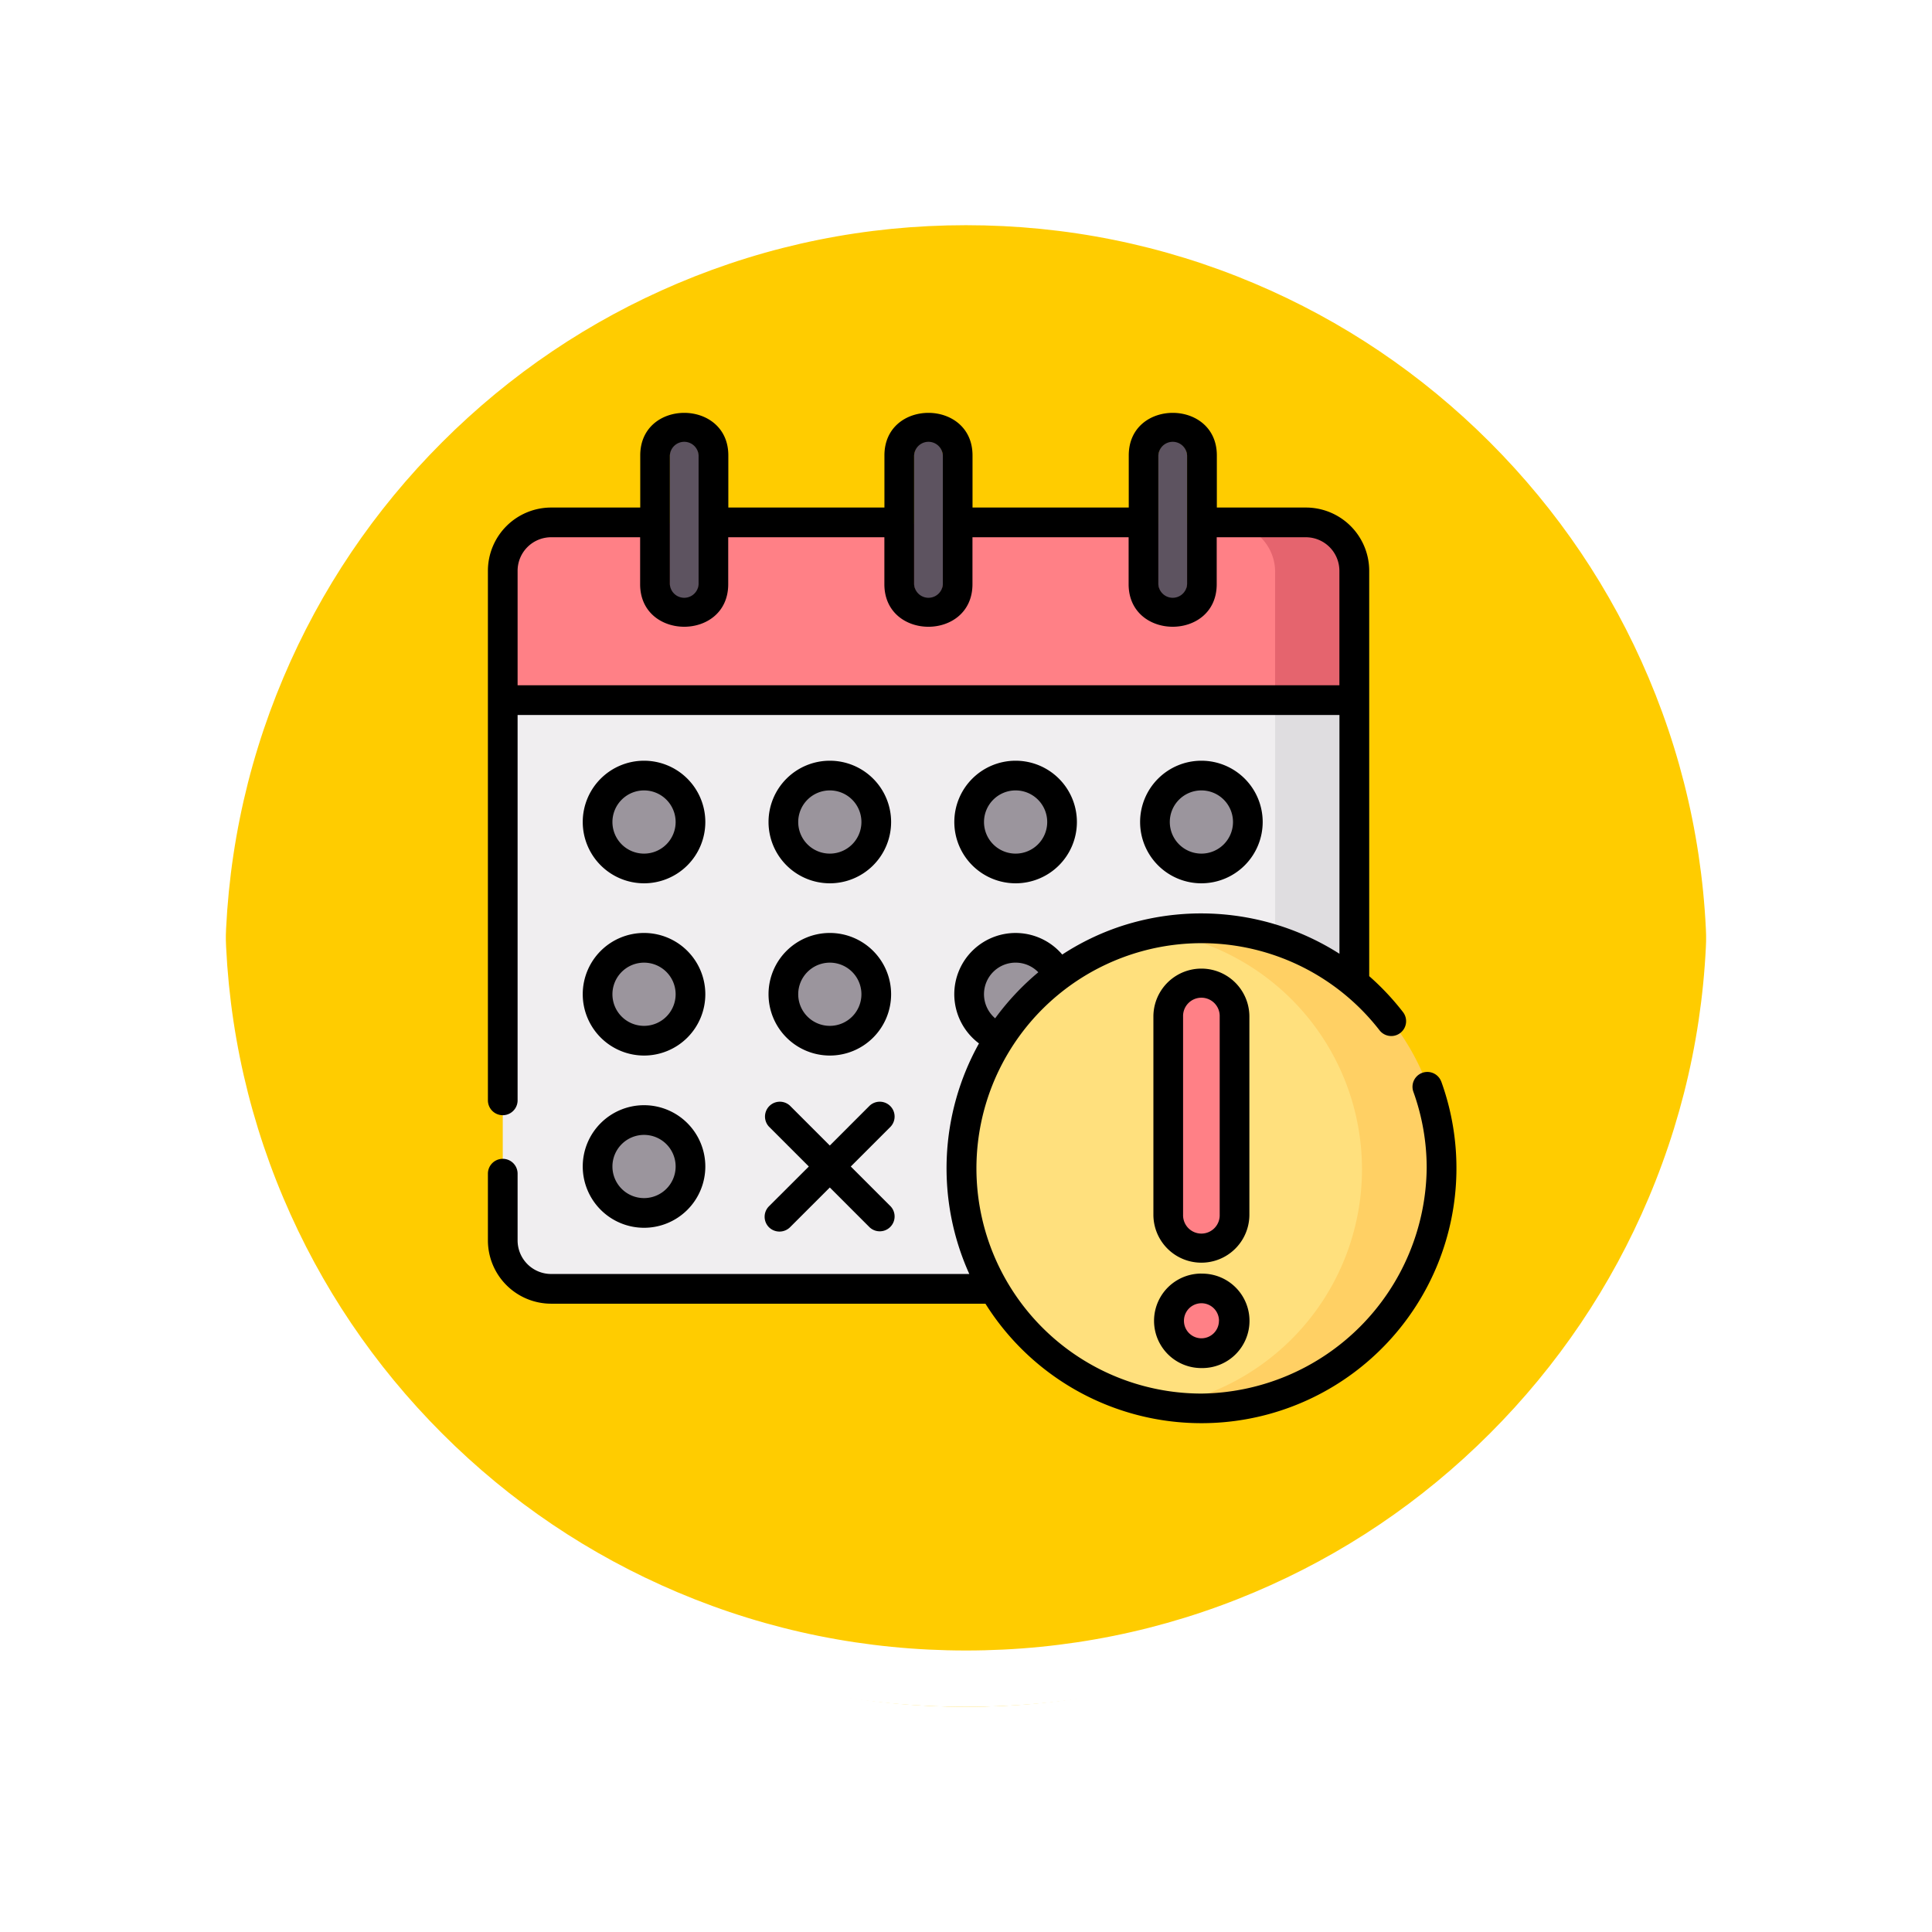 <svg xmlns="http://www.w3.org/2000/svg" xmlns:xlink="http://www.w3.org/1999/xlink" width="102.949" height="102.949" viewBox="0 0 102.949 102.949">
  <defs>
    <filter id="Trazado_874925" x="0" y="0" width="102.949" height="102.949" filterUnits="userSpaceOnUse">
      <feOffset dy="3" input="SourceAlpha"/>
      <feGaussianBlur stdDeviation="3" result="blur"/>
      <feFlood flood-opacity="0.161"/>
      <feComposite operator="in" in2="blur"/>
      <feComposite in="SourceGraphic"/>
    </filter>
  </defs>
  <g id="Grupo_1115734" data-name="Grupo 1115734" transform="translate(-276.051 -5863)">
    <g transform="matrix(1, 0, 0, 1, 276.05, 5863)" filter="url(#Trazado_874925)">
      <g id="Trazado_874925-2" data-name="Trazado 874925" transform="translate(9 6)" fill="#fc0">
        <path d="M 42.474 83.449 C 36.942 83.449 31.576 82.366 26.526 80.23 C 21.647 78.166 17.265 75.212 13.501 71.448 C 9.738 67.685 6.783 63.303 4.719 58.424 C 2.583 53.373 1.5 48.007 1.5 42.475 C 1.5 36.942 2.583 31.576 4.719 26.526 C 6.783 21.647 9.738 17.265 13.501 13.501 C 17.265 9.738 21.647 6.783 26.526 4.719 C 31.576 2.583 36.942 1.5 42.474 1.5 C 48.007 1.5 53.373 2.583 58.423 4.719 C 63.302 6.783 67.684 9.738 71.448 13.501 C 75.211 17.265 78.166 21.647 80.23 26.526 C 82.366 31.576 83.449 36.942 83.449 42.474 C 83.449 48.007 82.366 53.373 80.23 58.424 C 78.166 63.303 75.211 67.685 71.448 71.448 C 67.684 75.212 63.302 78.166 58.423 80.23 C 53.373 82.366 48.007 83.449 42.474 83.449 Z" stroke="none"/>
        <path d="M 42.474 3 C 37.144 3 31.975 4.043 27.11 6.101 C 22.41 8.089 18.188 10.936 14.562 14.562 C 10.936 18.188 8.089 22.41 6.101 27.11 C 4.043 31.975 3 37.144 3 42.475 C 3 47.805 4.043 52.975 6.101 57.839 C 8.089 62.539 10.936 66.761 14.562 70.387 C 18.188 74.014 22.41 76.86 27.11 78.848 C 31.975 80.906 37.144 81.949 42.474 81.949 C 47.805 81.949 52.974 80.906 57.839 78.848 C 62.539 76.86 66.761 74.014 70.387 70.387 C 74.013 66.761 76.86 62.539 78.848 57.839 C 80.906 52.975 81.949 47.805 81.949 42.474 C 81.949 37.144 80.906 31.975 78.848 27.11 C 76.86 22.41 74.013 18.188 70.387 14.562 C 66.761 10.936 62.539 8.089 57.839 6.101 C 52.974 4.043 47.805 3 42.474 3 M 42.474 -7.62939453125e-06 C 65.932 -7.62939453125e-06 84.949 19.016 84.949 42.474 L 84.949 42.475 C 84.949 65.933 65.932 84.949 42.474 84.949 C 19.016 84.949 0 65.933 0 42.475 L 0 42.474 C 0 19.016 19.016 -7.62939453125e-06 42.474 -7.62939453125e-06 Z" stroke="none" fill="#fff"/>
      </g>
    </g>
    <g id="Trazado_874923" data-name="Trazado 874923" transform="translate(285.051 5869)" fill="none">
      <path d="M42.474,0A42.474,42.474,0,0,1,84.949,42.474h0A42.474,42.474,0,0,1,0,42.475H0A42.474,42.474,0,0,1,42.474,0Z" stroke="none"/>
      <path d="M 42.474 3 C 37.144 3 31.975 4.043 27.11 6.101 C 22.41 8.089 18.188 10.936 14.562 14.562 C 10.936 18.188 8.089 22.41 6.101 27.11 C 4.043 31.975 3 37.144 3 42.475 C 3 47.805 4.043 52.975 6.101 57.839 C 8.089 62.539 10.936 66.761 14.562 70.387 C 18.188 74.014 22.41 76.86 27.11 78.848 C 31.975 80.906 37.144 81.949 42.474 81.949 C 47.805 81.949 52.974 80.906 57.839 78.848 C 62.539 76.86 66.761 74.014 70.387 70.387 C 74.013 66.761 76.86 62.539 78.848 57.839 C 80.906 52.975 81.949 47.805 81.949 42.474 C 81.949 37.144 80.906 31.975 78.848 27.11 C 76.86 22.41 74.013 18.188 70.387 14.562 C 66.761 10.936 62.539 8.089 57.839 6.101 C 52.974 4.043 47.805 3 42.474 3 M 42.474 -7.62939453125e-06 C 65.932 -7.62939453125e-06 84.949 19.016 84.949 42.474 L 84.949 42.475 C 84.949 65.933 65.932 84.949 42.474 84.949 C 19.016 84.949 0 65.933 0 42.475 L 0 42.474 C 0 19.016 19.016 -7.62939453125e-06 42.474 -7.62939453125e-06 Z" stroke="none" fill="#fff"/>
    </g>
    <g id="Grupo_1115735" data-name="Grupo 1115735" transform="translate(291.461 5885)">
      <g id="Grupo_1115597" data-name="Grupo 1115597" transform="translate(11.38 1.504)">
        <g id="Grupo_1115588" data-name="Grupo 1115588" transform="translate(0 4.384)">
          <g id="Grupo_1115587" data-name="Grupo 1115587">
            <path id="Trazado_908254" data-name="Trazado 908254" d="M63.463,94.1a2.586,2.586,0,0,1-2.578,2.578H20.667A2.586,2.586,0,0,1,18.089,94.1V58.423a2.586,2.586,0,0,1,2.578-2.578H60.885a2.586,2.586,0,0,1,2.578,2.578Z" transform="translate(-18.089 -55.845)" fill="#f0eef0"/>
          </g>
        </g>
        <path id="Trazado_908255" data-name="Trazado 908255" d="M388.178,55.845H383.96a2.586,2.586,0,0,1,2.578,2.578V94.1a2.586,2.586,0,0,1-2.578,2.578h4.218a2.586,2.586,0,0,0,2.578-2.578V58.423A2.586,2.586,0,0,0,388.178,55.845Z" transform="translate(-345.381 -51.461)" fill="#dfdde0"/>
        <g id="Grupo_1115590" data-name="Grupo 1115590" transform="translate(0 4.384)">
          <g id="Grupo_1115589" data-name="Grupo 1115589">
            <path id="Trazado_908256" data-name="Trazado 908256" d="M63.463,58.423a2.586,2.586,0,0,0-2.578-2.578H20.667a2.586,2.586,0,0,0-2.578,2.578v6.891H63.463Z" transform="translate(-18.089 -55.845)" fill="#ff8086"/>
          </g>
        </g>
        <path id="Trazado_908257" data-name="Trazado 908257" d="M388.178,55.845H383.96a2.586,2.586,0,0,1,2.578,2.578v6.891h4.218V58.423A2.586,2.586,0,0,0,388.178,55.845Z" transform="translate(-345.381 -51.461)" fill="#e5646e"/>
        <g id="Grupo_1115591" data-name="Grupo 1115591" transform="translate(8.905)">
          <path id="Trazado_908258" data-name="Trazado 908258" d="M103.309,14.264a.766.766,0,0,0-.765.765v6.858a.765.765,0,0,0,1.53,0V15.029A.766.766,0,0,0,103.309,14.264Z" transform="translate(-102.544 -14.264)" fill="#5d5360"/>
          <path id="Trazado_908259" data-name="Trazado 908259" d="M226.738,14.264a.766.766,0,0,0-.765.765v6.858a.765.765,0,0,0,1.53,0V15.029A.766.766,0,0,0,226.738,14.264Z" transform="translate(-212.958 -14.264)" fill="#5d5360"/>
          <path id="Trazado_908260" data-name="Trazado 908260" d="M350.168,14.264a.766.766,0,0,0-.765.765v6.858a.765.765,0,0,0,1.53,0V15.029A.766.766,0,0,0,350.168,14.264Z" transform="translate(-323.373 -14.264)" fill="#5d5360"/>
          <path id="Trazado_908261" data-name="Trazado 908261" d="M104.074,21.888a.765.765,0,0,1-1.53,0V15.03a.765.765,0,0,1,1.53,0Z" transform="translate(-102.544 -14.265)" fill="#5d5360"/>
        </g>
        <circle id="Elipse_11724" data-name="Elipse 11724" cx="2.475" cy="2.475" r="2.475" transform="translate(24.853 27.001)" fill="#9b959d"/>
        <g id="Grupo_1115596" data-name="Grupo 1115596" transform="translate(24.389 25.962)">
          <g id="Grupo_1115592" data-name="Grupo 1115592" transform="translate(0 0)">
            <ellipse id="Elipse_11725" data-name="Elipse 11725" cx="12.797" cy="12.795" rx="12.797" ry="12.795" transform="translate(0 0.087) rotate(-0.195)" fill="#ffe07d"/>
          </g>
          <path id="Trazado_908262" data-name="Trazado 908262" d="M353.212,260.914a12.881,12.881,0,0,0-2.066.174,12.8,12.8,0,0,1,0,25.242,12.8,12.8,0,1,0,2.066-25.415Z" transform="translate(-340.417 -260.869)" fill="#ffd064"/>
          <g id="Grupo_1115595" data-name="Grupo 1115595" transform="translate(11.072 2.99)">
            <g id="Grupo_1115593" data-name="Grupo 1115593" transform="translate(0.034 16.247)">
              <ellipse id="Elipse_11726" data-name="Elipse 11726" cx="1.725" cy="1.725" rx="1.725" ry="1.725" transform="translate(0 0.011) rotate(-0.189)" fill="#ff8086"/>
            </g>
            <g id="Grupo_1115594" data-name="Grupo 1115594">
              <path id="Trazado_908263" data-name="Trazado 908263" d="M357.927,301.16a1.767,1.767,0,0,1-1.766,1.767h0a1.767,1.767,0,0,1-1.767-1.767V290.606a1.767,1.767,0,0,1,1.767-1.767h0a1.767,1.767,0,0,1,1.766,1.767Z" transform="translate(-354.394 -288.839)" fill="#ff8086"/>
            </g>
          </g>
        </g>
        <circle id="Elipse_11727" data-name="Elipse 11727" cx="2.475" cy="2.475" r="2.475" transform="translate(5.053 17.823)" fill="#9b959d"/>
        <circle id="Elipse_11728" data-name="Elipse 11728" cx="2.475" cy="2.475" r="2.475" transform="translate(14.953 17.823)" fill="#9b959d"/>
        <circle id="Elipse_11729" data-name="Elipse 11729" cx="2.475" cy="2.475" r="2.475" transform="translate(24.853 17.823)" fill="#9b959d"/>
        <circle id="Elipse_11730" data-name="Elipse 11730" cx="2.475" cy="2.475" r="2.475" transform="translate(34.753 17.823)" fill="#9b959d"/>
        <circle id="Elipse_11731" data-name="Elipse 11731" cx="2.475" cy="2.475" r="2.475" transform="translate(5.053 27.001)" fill="#9b959d"/>
        <circle id="Elipse_11732" data-name="Elipse 11732" cx="2.475" cy="2.475" r="2.475" transform="translate(14.953 27.001)" fill="#9b959d"/>
        <circle id="Elipse_11733" data-name="Elipse 11733" cx="2.475" cy="2.475" r="2.475" transform="translate(5.053 36.179)" fill="#9b959d"/>
      </g>
      <g id="Grupo_1115598" data-name="Grupo 1115598" transform="translate(10.589 0)">
        <path id="Trazado_908264" data-name="Trazado 908264" d="M61.777,182.326a3.266,3.266,0,1,0-3.266-3.266A3.27,3.27,0,0,0,61.777,182.326Zm0-4.95a1.684,1.684,0,1,1-1.684,1.684A1.686,1.686,0,0,1,61.777,177.376Z" transform="translate(-53.458 -157.258)"/>
        <path id="Trazado_908265" data-name="Trazado 908265" d="M155.666,182.326a3.266,3.266,0,1,0-3.266-3.266A3.269,3.269,0,0,0,155.666,182.326Zm0-4.95a1.684,1.684,0,1,1-1.684,1.684A1.686,1.686,0,0,1,155.666,177.376Z" transform="translate(-137.447 -157.258)"/>
        <path id="Trazado_908266" data-name="Trazado 908266" d="M249.554,182.326a3.266,3.266,0,1,0-3.266-3.266A3.269,3.269,0,0,0,249.554,182.326Zm0-4.95a1.684,1.684,0,1,1-1.684,1.684A1.686,1.686,0,0,1,249.554,177.376Z" transform="translate(-221.435 -157.258)"/>
        <path id="Trazado_908267" data-name="Trazado 908267" d="M346.709,179.06a3.266,3.266,0,1,0-3.266,3.266A3.269,3.269,0,0,0,346.709,179.06Zm-4.95,0a1.684,1.684,0,1,1,1.684,1.684A1.686,1.686,0,0,1,341.759,179.06Z" transform="translate(-305.424 -157.258)"/>
        <path id="Trazado_908268" data-name="Trazado 908268" d="M61.777,269.369a3.266,3.266,0,1,0-3.266-3.266A3.27,3.27,0,0,0,61.777,269.369Zm0-4.95a1.684,1.684,0,1,1-1.684,1.684A1.686,1.686,0,0,1,61.777,264.419Z" transform="translate(-53.458 -235.123)"/>
        <path id="Trazado_908269" data-name="Trazado 908269" d="M155.666,269.369A3.266,3.266,0,1,0,152.4,266.1,3.27,3.27,0,0,0,155.666,269.369Zm0-4.95a1.684,1.684,0,1,1-1.684,1.684A1.686,1.686,0,0,1,155.666,264.419Z" transform="translate(-137.447 -235.123)"/>
        <path id="Trazado_908270" data-name="Trazado 908270" d="M61.777,356.411a3.266,3.266,0,1,0-3.266-3.266A3.27,3.27,0,0,0,61.777,356.411Zm0-4.95a1.684,1.684,0,1,1-1.684,1.684A1.686,1.686,0,0,1,61.777,351.461Z" transform="translate(-53.458 -312.987)"/>
        <path id="Trazado_908271" data-name="Trazado 908271" d="M150.66,354.621a.8.8,0,0,0,1.118,0L153.9,352.5l2.122,2.122a.791.791,0,0,0,1.118-1.118l-2.122-2.122,2.122-2.122a.791.791,0,0,0-1.118-1.118l-2.122,2.122-2.122-2.122a.791.791,0,0,0-1.118,1.118l2.122,2.122L150.66,353.5A.791.791,0,0,0,150.66,354.621Z" transform="translate(-135.682 -311.223)"/>
        <path id="Trazado_908272" data-name="Trazado 908272" d="M61.386,35.626a.791.791,0,0,0-1.487.539,11.969,11.969,0,0,1,.714,4.049A12.146,12.146,0,0,1,48.607,52.258,12,12,0,1,1,58.1,32.9a.791.791,0,0,0,1.25-.97,13.8,13.8,0,0,0-1.8-1.915V8.414a3.373,3.373,0,0,0-3.369-3.369h-4.75V2.269c0-3.021-4.694-3.03-4.694,0V5.045H36.412V2.269c0-3.021-4.694-3.03-4.694,0V5.045H23.4V2.269c0-3.021-4.694-3.03-4.694,0V5.045H13.958a3.373,3.373,0,0,0-3.369,3.369v28.22a.791.791,0,0,0,1.582,0V16.1H55.964V28.822a13.714,13.714,0,0,0-11.7-1.448,13.462,13.462,0,0,0-3.071,1.49,3.266,3.266,0,0,0-5.753,2.116A3.281,3.281,0,0,0,36.756,33.6a13.678,13.678,0,0,0-.515,12.286H13.958A1.789,1.789,0,0,1,12.171,44.1v-3.56a.791.791,0,0,0-1.582,0V44.1a3.373,3.373,0,0,0,3.369,3.369H37.1a13.588,13.588,0,0,0,24.29-11.838ZM46.315,2.269a.766.766,0,0,1,1.53,0V9.127a.766.766,0,0,1-1.53,0Zm-13.015,0a.766.766,0,0,1,1.53,0V9.127a.766.766,0,0,1-1.53,0Zm-13.015,0a.766.766,0,0,1,1.53,0V9.127a.766.766,0,0,1-1.53,0ZM12.171,14.515v-6.1a1.789,1.789,0,0,1,1.787-1.787H18.7v2.5c0,3.021,4.694,3.03,4.694,0v-2.5h8.321v2.5c0,3.026,4.694,3.026,4.694,0v-2.5h8.321v2.5c0,3.021,4.694,3.03,4.694,0v-2.5h4.75a1.789,1.789,0,0,1,1.787,1.787v6.1H12.171ZM37.023,30.98a1.684,1.684,0,0,1,2.895-1.171,13.816,13.816,0,0,0-2.3,2.453A1.692,1.692,0,0,1,37.023,30.98Z" transform="translate(-10.589 0)"/>
        <path id="Trazado_908273" data-name="Trazado 908273" d="M349.795,434.965A2.516,2.516,0,0,0,349.8,440h.009a2.516,2.516,0,1,0-.017-5.031Zm.943,2.512a.934.934,0,0,1-.931.937h0a.934.934,0,0,1,0-1.868h0a.934.934,0,0,1,.934.931Z" transform="translate(-311.784 -389.101)"/>
        <path id="Trazado_908274" data-name="Trazado 908274" d="M352.009,283.4a2.557,2.557,0,1,0-5.115,0v10.555a2.557,2.557,0,1,0,5.115,0Zm-1.582,10.555a.976.976,0,1,1-1.951,0V283.4a.976.976,0,1,1,1.951,0Z" transform="translate(-311.433 -251.229)"/>
      </g>
    </g>
  </g>
</svg>

